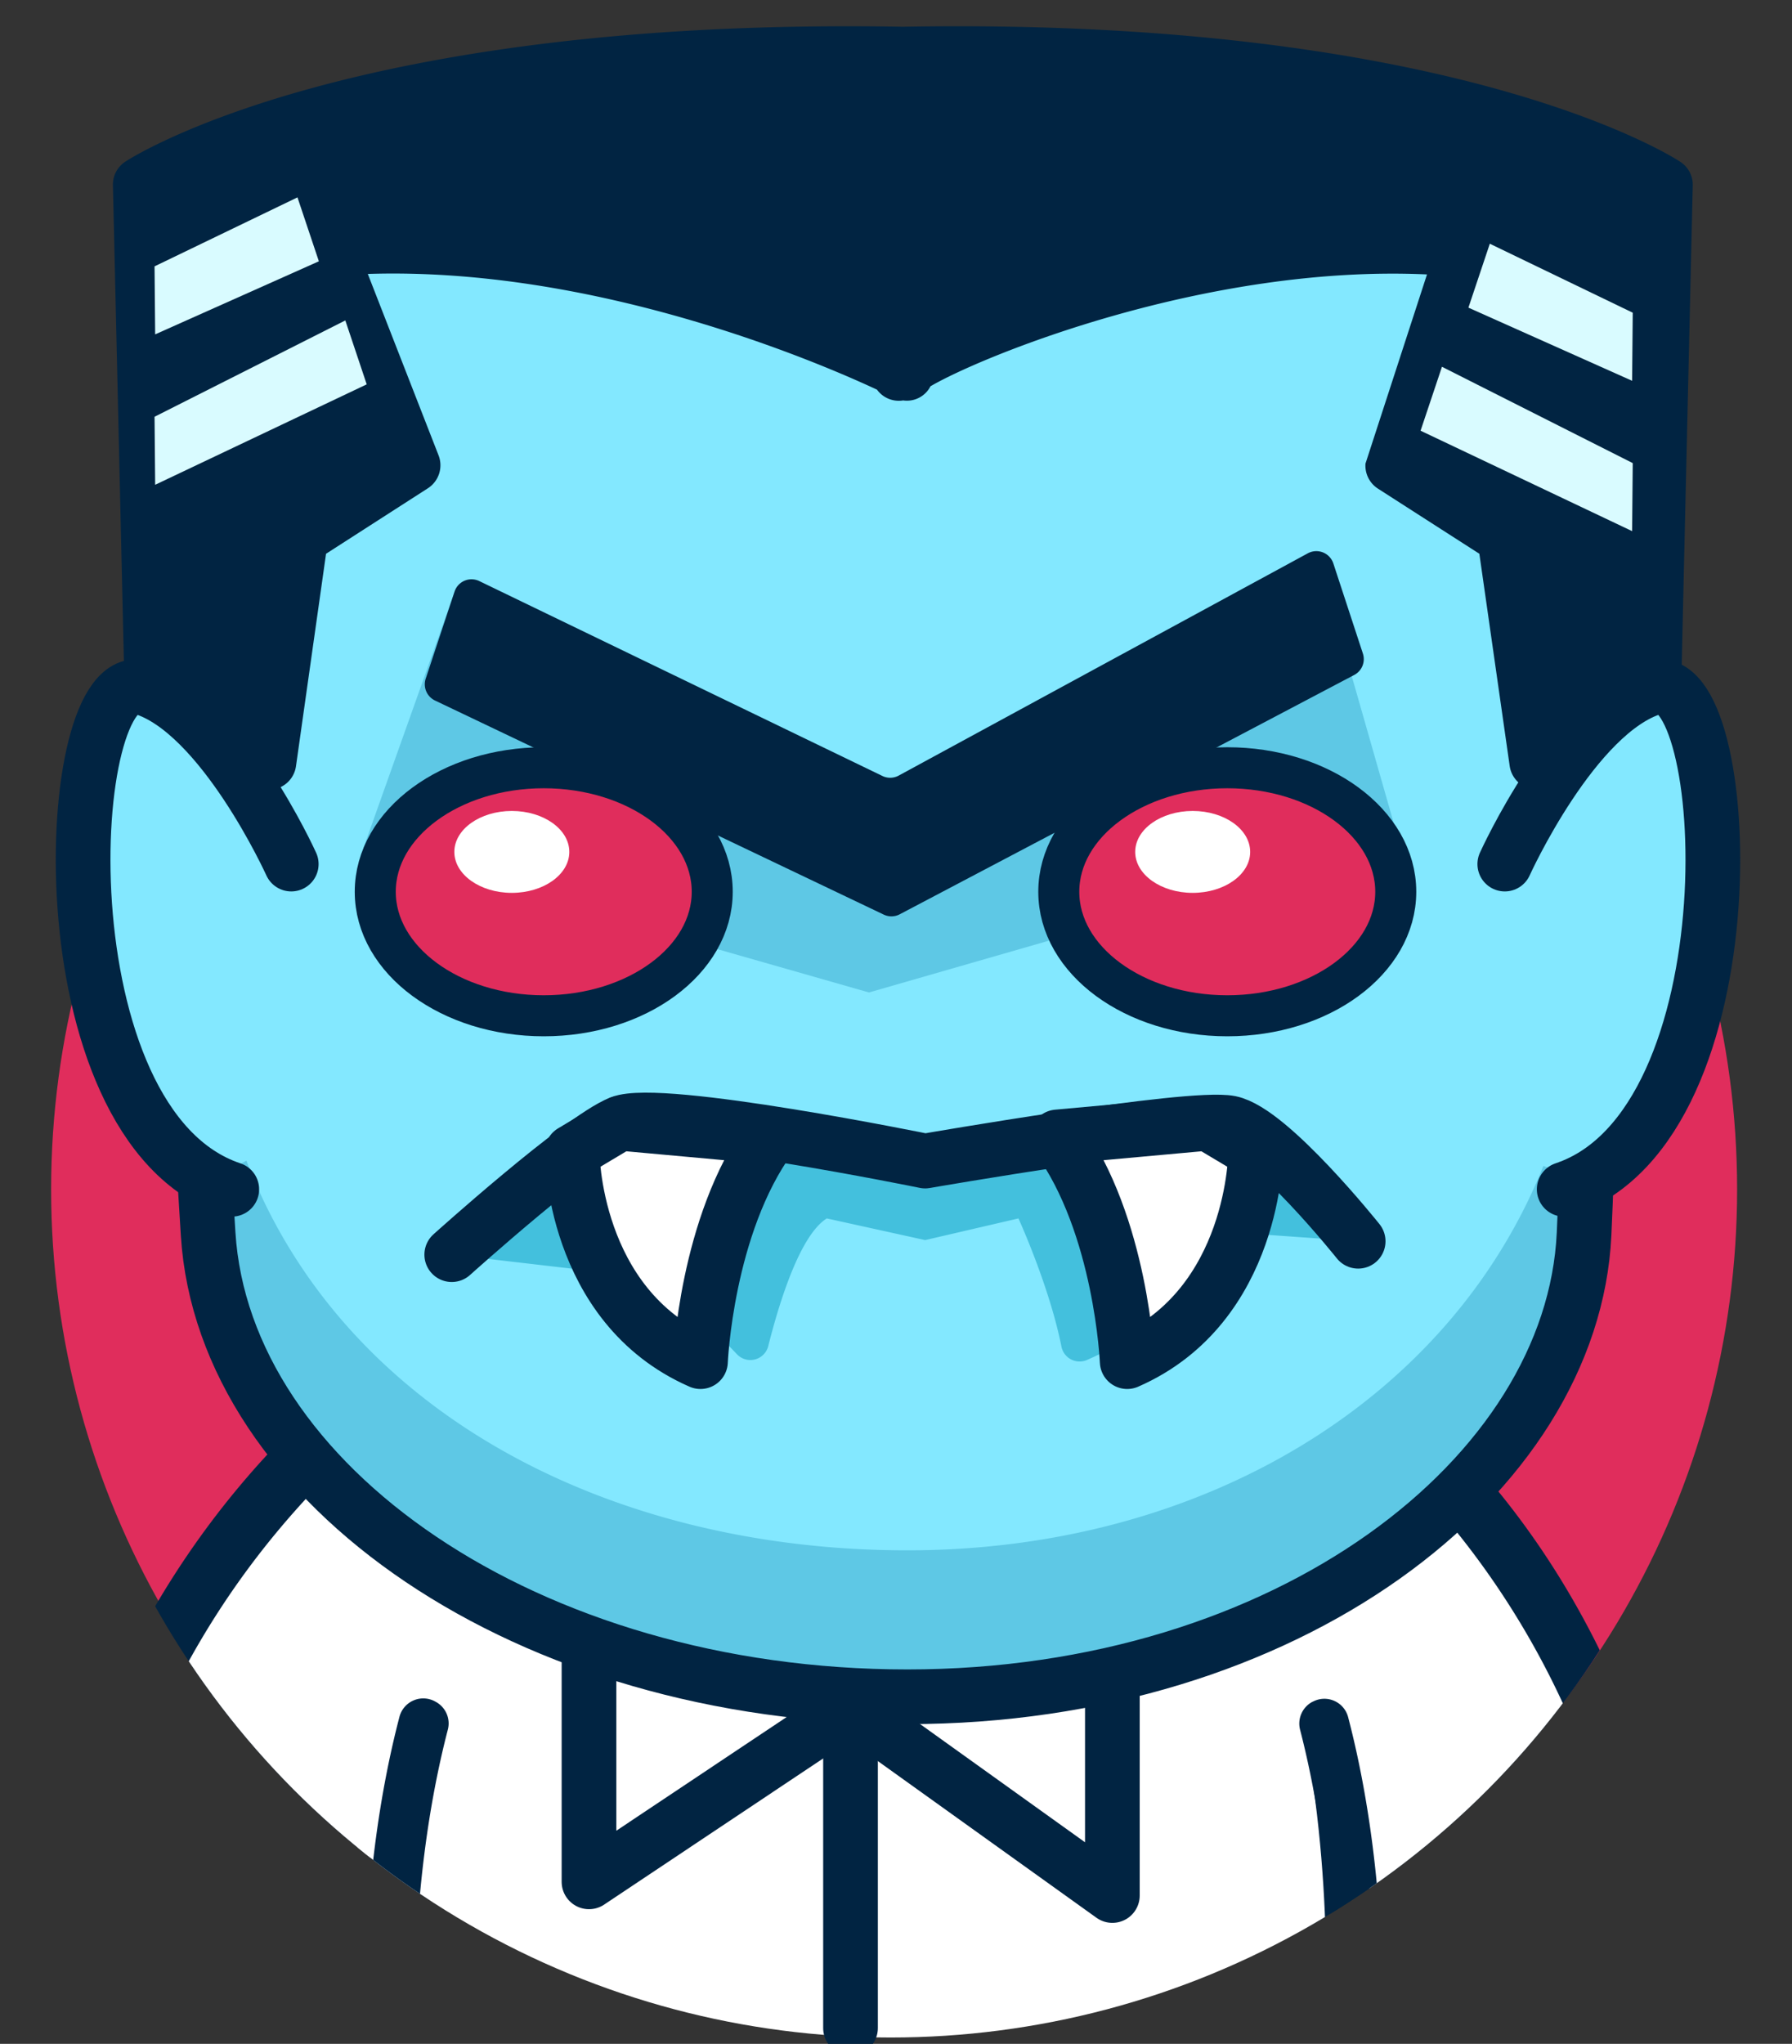 <svg xmlns="http://www.w3.org/2000/svg" viewBox="0 0 262.17 298.96"><rect x="0" y="0" width="262.17" height="298.96" fill="#333333" stroke="none"/><defs><clipPath id="clip-path"><circle cx="130.31" cy="174.7" r="123.33" style="fill:none"/></clipPath><style>.cls-11,.cls-12{fill:none}.cls-2{fill:#e02d5c}.cls-4{fill:#012442}.cls-5,.cls-6{fill:#fff}.cls-11,.cls-12,.cls-13,.cls-6{stroke:#012442}.cls-12,.cls-13,.cls-6{stroke-linecap:round;stroke-linejoin:round;stroke-width:8px}.cls-13{fill:#83e8ff}.cls-8{fill:#5ec8e5}.cls-11{stroke-miterlimit:10;stroke-width:6px}.cls-14{fill:#d9fbff}</style></defs><g id="Camada_3" data-name="Camada 3"><circle cx="130.81" cy="173.97" r="123.33" class="cls-2"/><g style="clip-path:url(#clip-path)"><path d="M217.61 300.25c-12.47 0-23.73-7.86-26.61-19.44-9.28-37.2-33-47.33-34-47.74a6 6 0 0 0 .59.22l19.83-46.56c5.18 1.84 51.15 19.87 66.88 83 3.35 13.46-5.85 26.85-20.56 29.92a30.4 30.4 0 0 1-6.13.6" class="cls-4"/><path d="M218.81 292.17c-8.31 0-15.82-5.23-17.74-13-10.65-42.71-44.16-57.53-44.49-57.66-9.18-3.77-13.29-13.62-9.17-22s14.89-12.14 24.07-8.38c2.05.84 50.29 21.24 65.1 80.66 2.24 9-3.9 17.9-13.71 19.94a19.4 19.4 0 0 1-4.06.44" class="cls-5"/><path d="M35 301.08a30.3 30.3 0 0 1-6.1-.63C14.21 297.38 5 284 8.35 270.54 24.08 207.43 74 185.8 79.19 184L99 230.51a46 46 0 0 0-3.35 3.39c-1 .41-24.76 10.54-34 47.74-2.91 11.59-14.17 19.44-26.65 19.44" class="cls-4"/><path d="M33.82 293a19.5 19.5 0 0 1-4.07-.42c-9.81-2-15.94-11-13.71-19.94C30.85 213.22 80.92 192 83 191.15l20.31 26.92.31.28c-1.39.59-41.39 19.06-52 61.7-1.99 7.72-9.49 12.95-17.8 12.95" class="cls-5"/><path id="peito" d="M193.61 300.26s7.63-85.64-43.82-112.23l-56.43 2.24c-45.06 15.93-42.6 110.06-42.6 110.06Z" class="cls-5"/><path d="M63.77 248.94a3.6 3.6 0 0 0-5.33 2.18c-2.79 10.69-5.11 25.22-5.11 44a3.49 3.49 0 0 0 3.67 3.37 3.49 3.49 0 0 0 3.64-3.33c0-18 2.24-32 4.88-42.17a3.59 3.59 0 0 0-1.66-4ZM192 248.93a3.6 3.6 0 0 0-1.8 4.07c2.63 10.18 4.84 24.09 4.85 42.16a3.49 3.49 0 0 0 3.64 3.33 3.49 3.49 0 0 0 3.64-3.33c0-18.8-2.31-33.32-5.1-44a3.59 3.59 0 0 0-5.15-2.26Z" class="cls-4"/></g><path d="M162.74 239.09v38.17l-40.57-29.07z" class="cls-6"/><path d="M86.17 239.09v36.17l40.57-27.07z" class="cls-6"/><path d="M220 51.06c-10.28-27.42-32.37-29.79-87.9-29.79-54.48 0-82.43-4.45-90.22 26.63-6.65 26.56-14.31 86.7-11.43 132.6 2.3 36.68 46.7 67.69 102.3 67.69s97.34-32.19 99-67.69c2.52-51.63-5.13-111.77-11.75-129.44" style="fill:#83e8ff"/><path d="m66.5 86.58-13.33 37.46 73.96 21.13 77.48-22.3L195.22 90l-65.74 36.39zM225.8 170.54c-13.8 34.46-50.15 56.23-93.06 56.23-43.87 0-82.7-20.42-96.69-57a43.4 43.4 0 0 0-6 3.82c.09 2.28.2 4.57.35 6.88 2.3 36.68 46.7 67.69 102.3 67.69s97.34-32.19 99-67.69q.18-3.72.28-7.36-2.98-1.36-6.18-2.57" class="cls-8"/><path d="M220 51.06c-10.28-27.42-32.37-29.79-87.9-29.79-54.48 0-92.43 5.55-100.22 36.63-6.65 26.56-4.31 76.7-1.43 122.6 2.3 36.68 46.7 67.69 102.3 67.69s97.34-32.19 99-67.69c2.52-51.63-5.13-111.77-11.75-129.44Z" style="fill:none;stroke:#012442;stroke-width:8px;stroke-miterlimit:10"/><ellipse cx="79.55" cy="131.03" class="cls-2" rx="24.65" ry="17.55"/><ellipse cx="74.88" cy="124.61" class="cls-5" rx="8.41" ry="5.99"/><path d="M198.7 181.56s-12.87-16.13-18.74-17.3-44.61 5.57-44.61 5.57-38.74-7.92-44.61-5.57-24.65 19.26-24.65 19.26l31.3 3.65 10.43 10.92a2.7 2.7 0 0 0 4.58-1.21c1.54-6.13 4.58-16.17 8.56-18.66l14.39 3.17 13.65-3.17s4.53 9.91 6.28 18.71a2.71 2.71 0 0 0 3.73 2c5.25-2.3 15.82-7.93 23.38-18.52Z" style="fill:#43c0dd"/><ellipse cx="179.55" cy="131.03" class="cls-2" rx="24.65" ry="17.55"/><ellipse cx="174.49" cy="124.61" class="cls-5" rx="8.41" ry="5.99"/><ellipse cx="79.55" cy="130.44" class="cls-11" rx="24.65" ry="18.14"/><ellipse cx="179.55" cy="130.44" class="cls-11" rx="24.65" ry="18.14"/><path d="M198.7 181.56s-12.87-16.13-18.74-17.3-44.61 5.57-44.61 5.57-38.74-7.92-44.61-5.57-24.65 19.26-24.65 19.26" class="cls-12"/><path d="M83.7 168.48s0 22.48 18.78 30.69c0 0 .82-19.95 10.22-32.87l-22-2ZM183.7 168.48s0 22.48-18.79 30.69c0 0-.82-19.95-10.21-32.87l22-2Z" class="cls-6"/><path d="M42.61 126.39s-10.09-22.3-21.83-25.82-15 64 13.13 73.39M220.15 126.39s10.08-22.3 21.82-25.82 15 64-13.13 73.39" class="cls-13"/><path d="M245.8 23.65c-1.37-.9-33.31-21.17-113.75-19.74C51.65 2.49 19.7 22.75 18.33 23.65a4 4 0 0 0-1.81 3.44l1.65 71.61a4 4 0 0 0 2.44 3.59 41.46 41.46 0 0 1 15.48 11.61 4 4 0 0 0 3.21 1.62 4.2 4.2 0 0 0 1-.12 4 4 0 0 0 3-3.31L47.7 81l14.9-9.58a4 4 0 0 0 1.56-4.82L53.81 40.07C86.93 39 119.32 52.8 128.31 57a3.93 3.93 0 0 0 3.82 1.57 3.87 3.87 0 0 0 4-2.07c7.71-4.5 40.5-17.84 72.64-16.36l-9 27.67a4 4 0 0 0 1.82 3.66L216.43 81l4.44 31.06a4 4 0 0 0 3 3.3 3.7 3.7 0 0 0 1 .13 4 4 0 0 0 3.2-1.61 41.5 41.5 0 0 1 15.49-11.62A4 4 0 0 0 246 98.7l1.65-71.61a4 4 0 0 0-1.85-3.44" class="cls-4"/><path d="m63.65 102.47 65.64 31.31a2.6 2.6 0 0 0 2.35-.05l66.48-35a2.62 2.62 0 0 0 1.27-3.14l-4.32-13.17a2.62 2.62 0 0 0-3.75-1.48l-59.83 32.5a2.61 2.61 0 0 1-2.4.06L70.13 85a2.61 2.61 0 0 0-3.63 1.54l-4.21 12.7a2.63 2.63 0 0 0 1.36 3.23" class="cls-4"/><path d="m22.61 60.96 27.91-14.09 3.13 9.35L22.7 70.91zM22.61 38.96l20.91-10.09 3.13 9.35L22.7 48.91zM238.87 67.74l-27.91-14.09-3.13 9.35 30.95 14.69zM238.87 45.74l-20.91-10.09-3.13 9.35 23.95 10.7z" class="cls-14"/><path d="M124.43 248.83v47.82" class="cls-12"/></g></svg>
